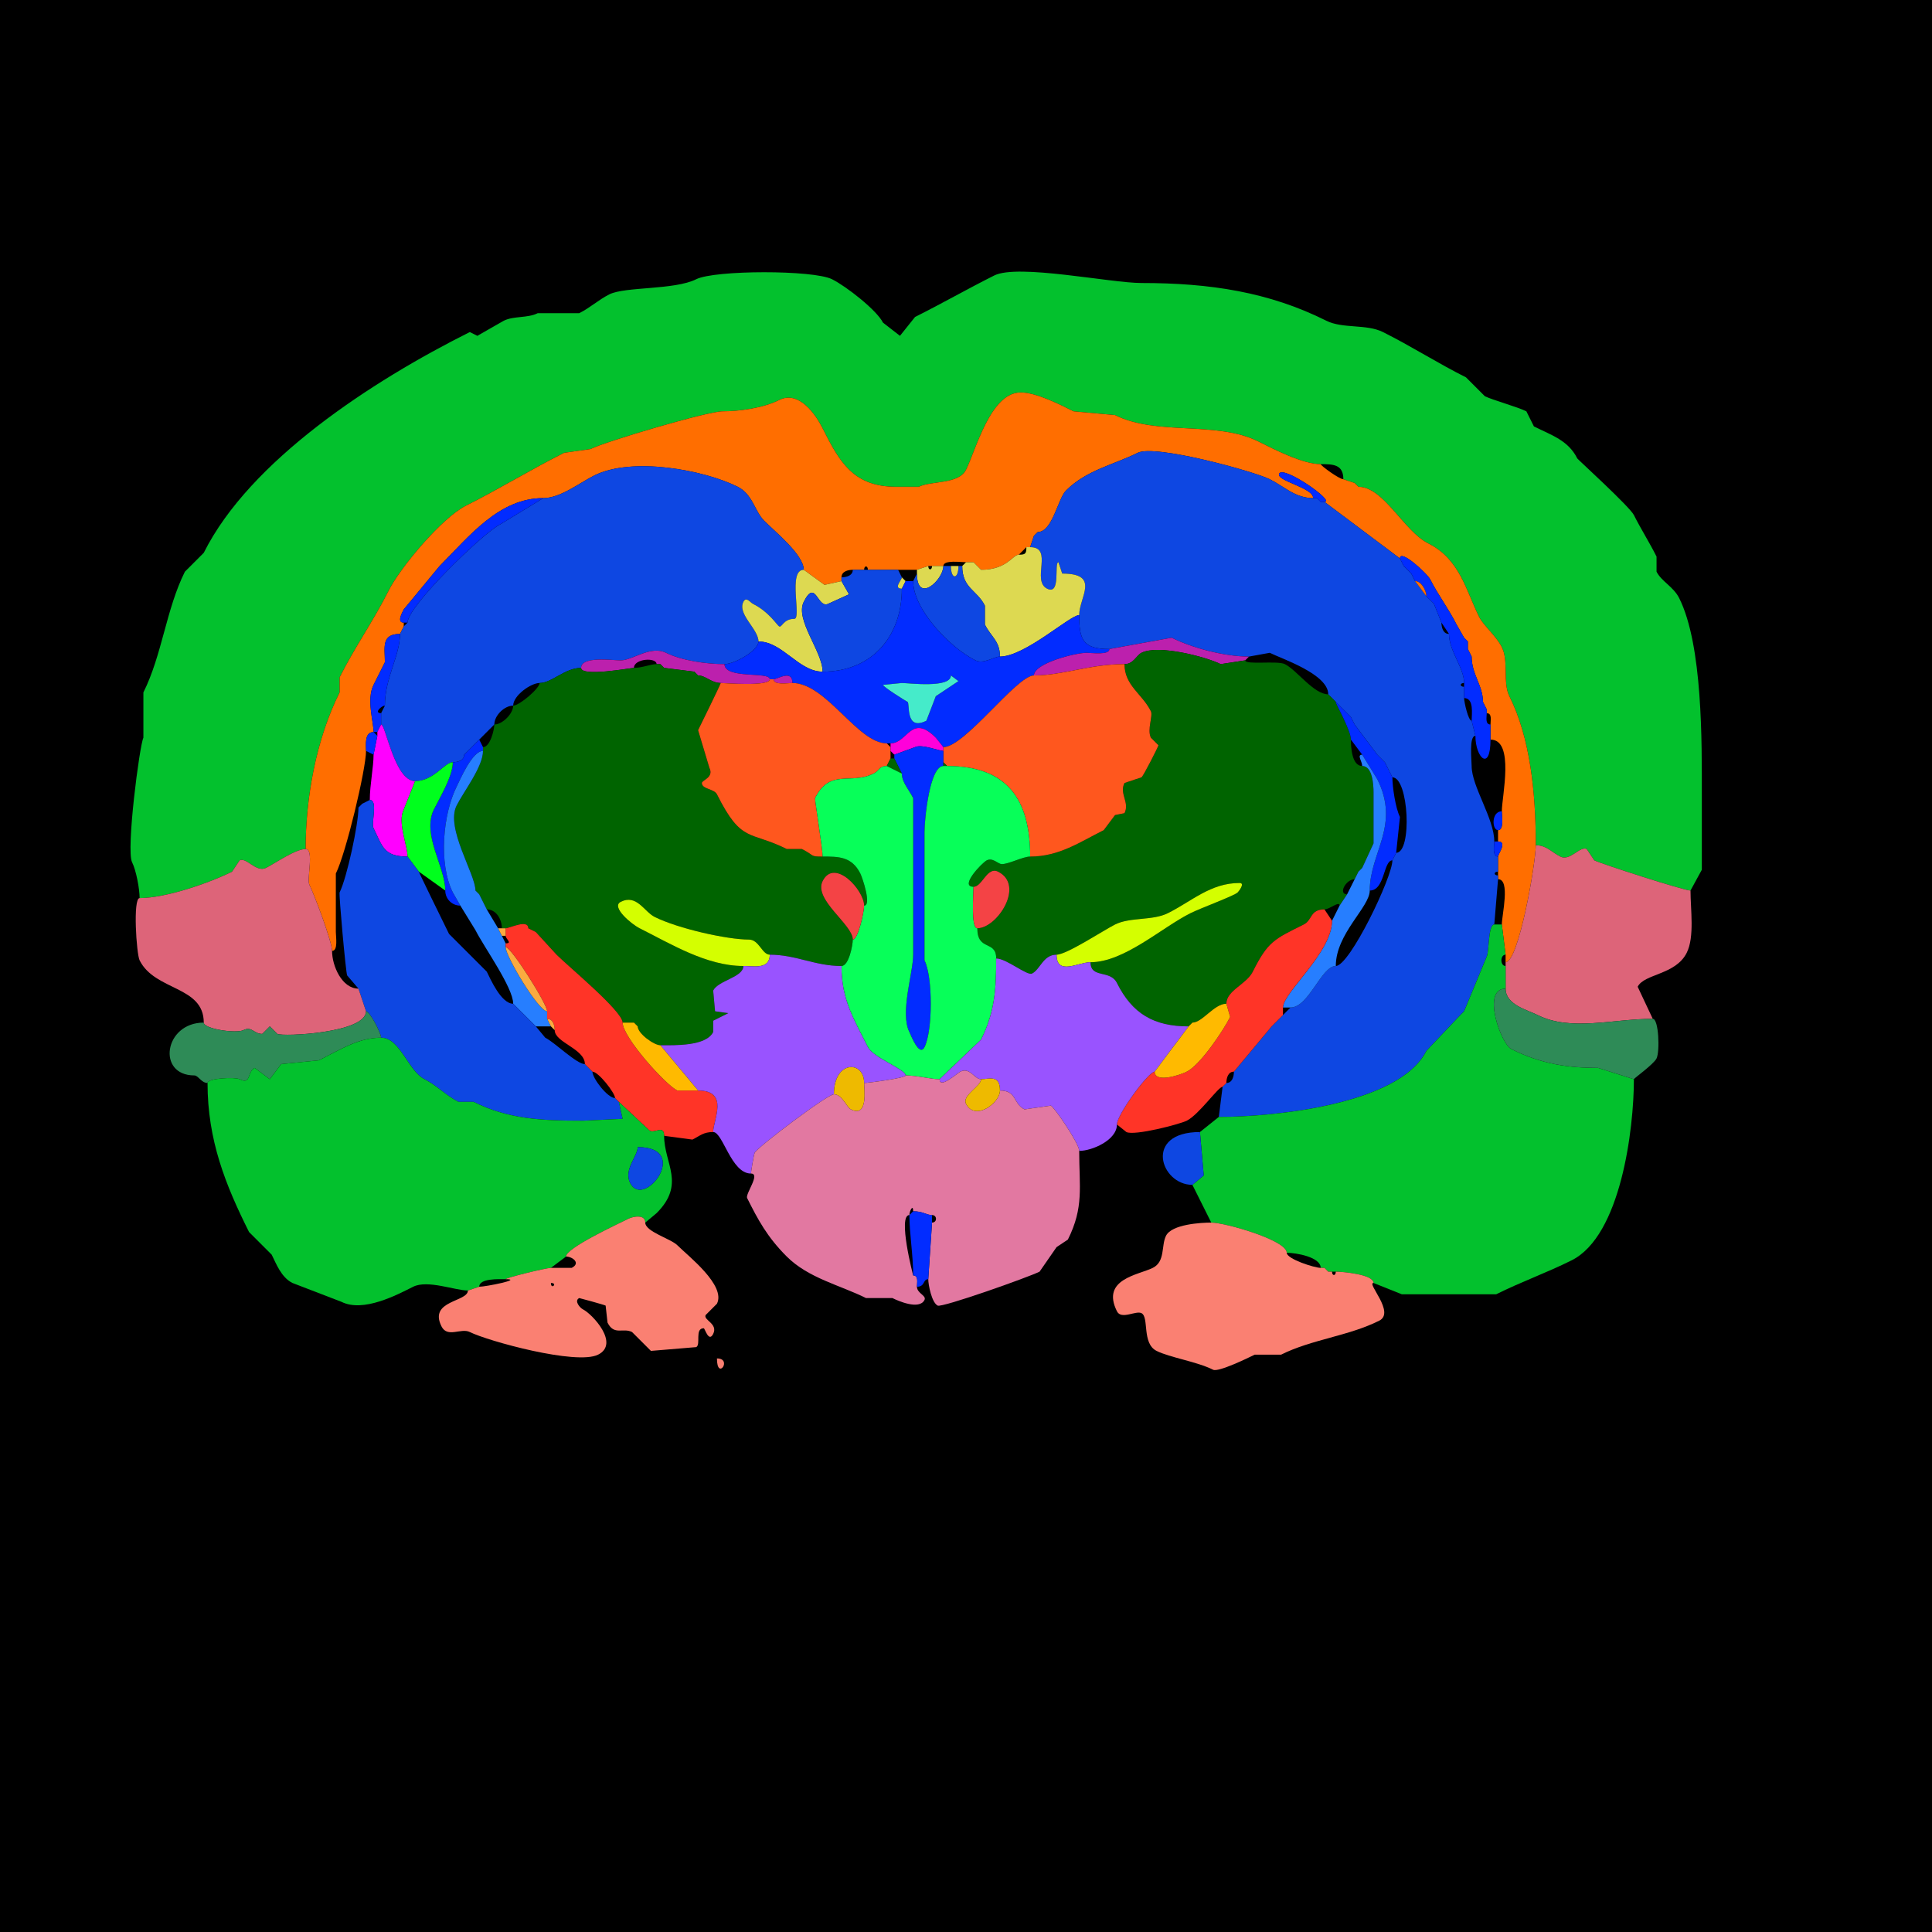 <svg xmlns="http://www.w3.org/2000/svg" xmlns:xlink="http://www.w3.org/1999/xlink" height="512" width="512">
<g>
<rect width="512" height="512" fill="#000000"  stroke-width="0" /> 
<path  fill="#03C12D" stroke-width="0" stroke="#03C12D" d = " M448 236 L451,230.5 L451,210.5 C451,196.803 451.267,171.034 445,158.5 443.494,155.488 440.289,154.078 439,151.5 L439,147.5 C437.147,143.795 434.819,140.137 433,136.5 431.88,134.259 418.121,121.741 418,121.5 415.593,116.686 411.202,115.351 406.5,113 L404.5,109 C402.141,107.821 395.484,105.992 393.5,105 L388.5,100 C381.092,96.296 373.988,91.744 366.5,88 362.122,85.811 355.837,87.169 351.5,85 336.283,77.391 320.682,75 302.5,75 294.293,75 269.775,69.863 263.5,73 256.538,76.481 249.522,80.489 242.5,84 L238.5,89 L234,85.5 C232.353,82.207 224.314,75.907 220.5,74 215.516,71.508 189.412,71.544 184.5,74 178.717,76.891 165.652,75.924 161.5,78 158.659,79.421 156.417,81.541 153.5,83 L142.5,83 C139.786,84.357 136.145,83.677 133.5,85 L126.5,89 L124.5,88 C98.547,100.977 66.215,122.07 54,146.5 L49,151.5 C44.021,161.458 42.97,173.561 38,183.5 L38,195.5 C36.983,197.534 33.378,225.256 35,228.5 36.094,230.689 37,235.593 37,238 43.926,238 55.472,234.014 61.5,231 61.5,231 63.5,228 63.5,228 65.292,227.104 67.894,231.303 70.5,230 72.806,228.847 78.306,225 81,225 81,211.425 83.754,195.992 90,183.5 90,183.5 90,179.5 90,179.5 93.986,171.529 98.986,164.529 103,156.5 105.974,150.551 117.073,137.213 123.5,134 132.283,129.609 140.687,124.407 149.5,120 149.5,120 156.5,119 156.5,119 160.6,116.95 187.501,109 191.5,109 195.621,109 202.045,108.227 206.5,106 211.745,103.377 216.199,109.899 218,113.5 222.53,122.559 226.248,129 237.5,129 237.5,129 243.5,129 243.5,129 246.753,127.374 254.058,128.383 256,124.5 258.617,119.267 262.481,104 270.5,104 274.607,104 280.889,107.195 284.5,109 284.5,109 295.5,110 295.5,110 306.63,115.565 322.399,111.45 333.5,117 337.682,119.091 345.251,123 350,123 353.333,123 356,123.091 356,127 356,127 359,128 359,128 359,128 360,129 360,129 366.677,129 372.047,140.774 378.5,144 386.9,148.2 388.482,156.465 392,163.5 393.155,165.81 396.519,168.538 398,171.5 399.865,175.231 398.193,180.886 400,184.5 405.489,195.477 407,209.909 407,224 409.854,224 411.145,225.822 413.5,227 416.106,228.303 418.708,224.104 420.5,225 420.5,225 422.5,228 422.5,228 424.42,228.96 446.252,236 448,236  Z"/>

<path  fill="#FF6E00" stroke-width="0" stroke="#FF6E00" d = " M399 253 L399,255 C402.476,255 407,228.721 407,224 407,209.909 405.489,195.477 400,184.5 398.193,180.886 399.865,175.231 398,171.5 396.519,168.538 393.155,165.81 392,163.5 388.482,156.465 386.9,148.2 378.5,144 372.047,140.774 366.677,129 360,129 360,129 359,128 359,128 359,128 356,127 356,127 354.928,127 350,123.409 350,123 345.251,123 337.682,119.091 333.5,117 322.399,111.45 306.63,115.565 295.5,110 295.5,110 284.5,109 284.5,109 280.889,107.195 274.607,104 270.5,104 262.481,104 258.617,119.267 256,124.5 254.058,128.383 246.753,127.374 243.5,129 243.5,129 237.5,129 237.5,129 226.248,129 222.53,122.559 218,113.5 216.199,109.899 211.745,103.377 206.5,106 202.045,108.227 195.621,109 191.5,109 187.501,109 160.6,116.95 156.5,119 156.5,119 149.5,120 149.5,120 140.687,124.407 132.283,129.609 123.5,134 117.073,137.213 105.974,150.551 103,156.5 98.986,164.529 93.986,171.529 90,179.5 90,179.5 90,183.5 90,183.5 83.754,195.992 81,211.425 81,225 83.35,225 81.217,232.934 82,234.5 83.305,237.11 88,249.601 88,252 89.643,252 89,248.235 89,247 89,247 89,231.5 89,231.5 91.671,226.159 97,203.886 97,199 97,197.378 96.539,194 99,194 99,191.238 97.076,185.347 99,181.5 99,181.5 102,175.5 102,175.5 102,171.584 100.958,168 106,168 106,168 107,166 107,166 107,166 107,165 107,165 105.039,165 106.611,162.278 107,161.5 107,161.5 116.5,150 116.5,150 124.338,142.162 132.204,132 144,132 148.518,132 153.623,127.938 157.5,126 167.504,120.998 186.528,124.514 195.5,129 199.472,130.986 200.002,135.502 202.5,138 205.37,140.87 213,147.029 213,151 213,151 218.5,155 218.5,155 218.5,155 223,154 223,154 223,154 223,153 223,153 223,151.423 224.762,151 226,151 226,151 229,151 229,151 229,149.814 230,149.814 230,151 230,151 238,151 238,151 238,151 243,151 243,151 243,151 246,150 246,150 246,150 247,150 247,150 247,150 250,150 250,150 250,148.316 254.679,149 256,149 256,149 258,149 258,149 258,149 260,151 260,151 266.874,151 268.372,147 270,147 270,147 272,145 272,145 272,145 273,145 273,145 273,145 274,142 274,142 274,142 275,141 275,141 278.92,141 280.347,132.153 282.5,130 287.973,124.527 295.167,123.167 301.5,120 306.101,117.699 332.355,124.928 336.5,127 340.411,128.956 343.259,132 348,132 348,129.159 338.023,127.454 339,125.5 340.119,123.262 354.005,133 351,133 351,133 371,148 371,148 371,145.293 378.295,152.09 379,153.5 381.024,157.549 383.947,161.393 386,165.5 386,165.5 388,169 388,169 388,169 389,170 389,170 389,170 389,172 389,172 389,172 390,174 390,174 390,178.747 393,181.627 393,186 393,186 394,188 394,188 394,188 394,189 394,189 395.473,189 395,190.952 395,192 395,192 395,196 395,196 401.476,196 398,211.111 398,215 398,216.235 398.643,220 397,220 397,221.333 397,221.667 397,223 399.56,223 397,226.334 397,227 397,227 397,231 397,231 397,231 397,232 397,232 397,232 397,233 397,233 400.349,233 398,242.479 398,245 398,245 399,253 399,253  Z"/>

<path  fill="#0E47E2" stroke-width="0" stroke="#0E47E2" d = " M324 288 L323,296 C337.18,296 370.845,292.809 378,278.5 378,278.5 387,269 387,269 387,269 388,268 388,268 388,268 394,253.5 394,253.5 394.662,252.176 394.353,245 396,245 396,245 397,233 397,233 397,233 397,232 397,232 395.814,232 395.814,231 397,231 397,231 397,227 397,227 395.421,227 396,224.145 396,223 396,216.915 390,208.441 390,203 390,201.51 389.265,195 391,195 391,195 390,191 390,191 389.087,191 388,185.986 388,185 388,185 388,182 388,182 386.814,182 386.814,181 388,181 388,176.954 384,172.566 384,168 382.423,168 382,166.238 382,165 382,165 380,160 380,160 380,160 379,159 379,159 379,159 378,158 378,158 378,158 375,154 375,154 375,154 374,152 374,152 374,152 372,150 372,150 372,150 371,148 371,148 371,148 351,133 351,133 351,133 350,133 350,133 350,133 349,132 349,132 349,132 348,132 348,132 343.259,132 340.411,128.956 336.5,127 332.355,124.928 306.101,117.699 301.5,120 295.167,123.167 287.973,124.527 282.5,130 280.347,132.153 278.92,141 275,141 275,141 274,142 274,142 274,142 273,145 273,145 279.277,145 273.259,153.88 277.5,156 281.256,157.878 279.267,149 280.5,149 280.5,149 281.5,152 281.5,152 291.716,152 286,158.271 286,163 286,169.583 286.988,172 294,172 294,172 310.5,169 310.5,169 316.005,171.752 324.567,174 331,174 331,174 336.5,173 336.5,173 339.676,174.588 352,178.644 352,184 352,184 354,186 354,186 354,186 358,190 358,190 358,190 359,192 359,192 359,192 365,200 365,200 365,200 367,202 367,202 367,202 369,206 369,206 373.338,206 374.3,226 370,226 370,226 369,228 369,228 369,232.45 357.672,256 354,256 350.186,256 346.843,267 342,267 342,267 340,269 340,269 340,269 339,270 339,270 339,270 338,271 338,271 338,271 337,272 337,272 337,272 327,284 327,284 327,285.238 326.577,287 325,287 325,287 324,288 324,288  Z"/>

<path  fill="#0E47E2" stroke-width="0" stroke="#0E47E2" d = " M120 202 C117.844,202 114.963,207 110,207 104.588,207 102.197,192 101,192 101,192 101,189 101,189 101,189 102,187 102,187 102,179.518 106,173.897 106,168 106,168 107,166 107,166 107,166 108,165 108,165 108,160.646 128.017,141.242 132.5,139 132.5,139 144,132 144,132 148.518,132 153.623,127.938 157.5,126 167.504,120.998 186.528,124.514 195.5,129 199.472,130.986 200.002,135.502 202.5,138 205.37,140.87 213,147.029 213,151 208.678,151 212.517,164 210.5,164 207.582,164 207.234,166.367 206.5,166 205.894,165.697 203.873,162.187 199.5,160 198.84,159.67 197.754,157.992 197,159.5 195.365,162.771 201,166.724 201,170 201,172.4 194.659,176 192,176 187.214,176 180.577,175.039 176.5,173 172.416,170.958 167.668,175 164.5,175 162.327,175 154,173.805 154,177 149.686,177 146.25,181 143,181 140.693,181 136,184.313 136,187 133.638,187 131,189.638 131,192 131,192 127,196 127,196 127,196 124,199 124,199 124,199 123,200 123,200 123,201.577 121.238,202 120,202  Z"/>

<path  fill="#022CFF" stroke-width="0" stroke="#022CFF" d = " M350 133 L351,133 C354.005,133 340.119,123.262 339,125.5 338.023,127.454 348,129.159 348,132 348,132 349,132 349,132 349,132 350,133 350,133  Z"/>

<path  fill="#022CFF" stroke-width="0" stroke="#022CFF" d = " M107 165 L108,165 C108,160.646 128.017,141.242 132.5,139 132.5,139 144,132 144,132 132.204,132 124.338,142.162 116.5,150 116.5,150 107,161.5 107,161.5 106.611,162.278 105.039,165 107,165  Z"/>

<path  fill="#FF6E00" stroke-width="0" stroke="#FF6E00" d = " M349 132 L350,133 C350,133 349,132 349,132  Z"/>

<path  fill="#DDD951" stroke-width="0" stroke="#DDD951" d = " M286 163 C283.575,163 271.62,174 265,174 265,169.848 262.659,168.819 261,165.5 261,165.5 261,160.5 261,160.5 258.918,156.336 255,155.91 255,150 255,150 256,149 256,149 256,149 258,149 258,149 258,149 260,151 260,151 266.874,151 268.372,147 270,147 271.747,147 272,146.747 272,145 272,145 273,145 273,145 279.277,145 273.259,153.88 277.5,156 281.256,157.878 279.267,149 280.5,149 280.5,149 281.5,152 281.5,152 291.716,152 286,158.271 286,163  Z"/>

<path  fill="#022CFF" stroke-width="0" stroke="#022CFF" d = " M391 195 C391,200.868 395,204.617 395,196 395,196 395,192 395,192 393.527,192 394,190.048 394,189 394,189 394,188 394,188 394,188 393,186 393,186 393,181.627 390,178.747 390,174 390,174 389,172 389,172 389,172 389,170 389,170 389,170 388,169 388,169 388,169 386,165.5 386,165.5 383.947,161.393 381.024,157.549 379,153.5 378.295,152.09 371,145.293 371,148 371,148 372,150 372,150 372,150 374,152 374,152 374,152 375,154 375,154 376.712,154 378,156.571 378,158 378,158 379,159 379,159 379,159 380,160 380,160 380,160 382,165 382,165 382,165 384,168 384,168 384,172.566 388,176.954 388,181 388,181 388,182 388,182 388,182 388,185 388,185 390.698,185 390,189.255 390,191 390,191 391,195 391,195  Z"/>

<path  fill="#DDD951" stroke-width="0" stroke="#DDD951" d = " M243 151 L243,152 C243,160.161 250,153.681 250,150 250,150 247,150 247,150 247,151.186 246,151.186 246,150 246,150 243,151 243,151  Z"/>

<path  fill="#0E47E2" stroke-width="0" stroke="#0E47E2" d = " M242 154 C242,161.493 251.742,171.621 258.5,175 260.661,176.081 263.394,174 265,174 265,169.848 262.659,168.819 261,165.5 261,165.5 261,160.5 261,160.5 258.918,156.336 255,155.91 255,150 255,150 254,150 254,150 254,153.654 252,153.654 252,150 252,150 250,150 250,150 250,153.681 243,160.161 243,152 243,152 242,154 242,154  Z"/>

<path  fill="#DDD951" stroke-width="0" stroke="#DDD951" d = " M252 150 L254,150 C254,153.654 252,153.654 252,150  Z"/>

<path  fill="#FF6E00" stroke-width="0" stroke="#FF6E00" d = " M372 150 L374,152 C374,152 372,150 372,150  Z"/>

<path  fill="#DDD951" stroke-width="0" stroke="#DDD951" d = " M201 170 C207.371,170 211.649,178 218,178 218,172.653 210.62,164.261 213,159.5 216.184,153.133 216.624,161.438 219.5,160 219.5,160 225,157.5 225,157.5 225,157.5 223,154 223,154 223,154 218.5,155 218.5,155 218.5,155 213,151 213,151 208.678,151 212.517,164 210.5,164 207.582,164 207.234,166.367 206.5,166 205.894,165.697 203.873,162.187 199.5,160 198.84,159.67 197.754,157.992 197,159.5 195.365,162.771 201,166.724 201,170  Z"/>

<path  fill="#0E47E2" stroke-width="0" stroke="#0E47E2" d = " M239 156 C239,168.725 231,178 218,178 218,172.653 210.62,164.261 213,159.5 216.184,153.133 216.624,161.438 219.5,160 219.5,160 225,157.5 225,157.5 225,157.5 223,154 223,154 223,154 223,153 223,153 224.238,153 226,152.577 226,151 226,151 229,151 229,151 229,151 230,151 230,151 230,151 238,151 238,151 238,151 239,153 239,153 239,153.716 236.627,156 239,156  Z"/>

<path  fill="#DDD951" stroke-width="0" stroke="#DDD951" d = " M240 154 L239,156 C236.627,156 239,153.716 239,153 239,153 240,154 240,154  Z"/>

<path  fill-rule="evenodd" fill="#022CFF" stroke-width="0" stroke="#022CFF" d = " M252 179 C252,182.47 240.717,181 239,181 L234,181.5 C234,181.998 239.974,185.737 240.5,186 241.21,186.355 239.788,193.856 245.5,191 L248,184.5 L254,180.5 L252,179  M236 197 C240.554,197 241.448,188.948 248,195.5 L250,198 C255.676,198 269.454,179 274,179 274,175.793 284.915,173 288,173 289.321,173 294,173.684 294,172 286.988,172 286,169.583 286,163 283.575,163 271.62,174 265,174 263.394,174 260.661,176.081 258.5,175 251.742,171.621 242,161.493 242,154 242,154 240,154 240,154 240,154 239,156 239,156 239,168.725 231,178 218,178 211.649,178 207.371,170 201,170 201,172.4 194.659,176 192,176 192,180.049 204,177.896 204,180 204,180 205,180 205,180 206.076,180 210,177.331 210,181 218.98,181 227.293,197 235,197 235,197 236,197 236,197  Z"/>

<path  fill="#FF6E00" stroke-width="0" stroke="#FF6E00" d = " M375 154 C376.712,154 378,156.571 378,158 378,158 375,154 375,154  Z"/>

<path  fill="#FF6E00" stroke-width="0" stroke="#FF6E00" d = " M379 159 L380,160 C380,160 379,159 379,159  Z"/>

<path  fill="#022CFF" stroke-width="0" stroke="#022CFF" d = " M99 194 L100,194 C100,194 101,192 101,192 101,192 101,189 101,189 98.974,189 101.104,187 102,187 102,179.518 106,173.897 106,168 100.958,168 102,171.584 102,175.5 102,175.5 99,181.5 99,181.5 97.076,185.347 99,191.238 99,194  Z"/>

<path  fill="#BC20AD" stroke-width="0" stroke="#BC20AD" d = " M298 176 C288.702,176 281.656,179 274,179 274,175.793 284.915,173 288,173 289.321,173 294,173.684 294,172 294,172 310.5,169 310.5,169 316.005,171.752 324.567,174 331,174 331,174 330,175 330,175 330,175 323.5,176 323.5,176 319.801,174.151 307.078,170.711 302.5,173 301.148,173.676 300.406,176 298,176  Z"/>

<path  fill="#BC20AD" stroke-width="0" stroke="#BC20AD" d = " M204 180 C204,182.013 191.886,181 191,181 188.517,181 186.974,179 185,179 185,179 184,178 184,178 184,178 176,177 176,177 176,177 175,176 175,176 175,176 174,176 174,176 174,174.148 168,174.505 168,177 167.15,177 154,179.454 154,177 154,173.805 162.327,175 164.5,175 167.668,175 172.416,170.958 176.5,173 180.577,175.039 187.214,176 192,176 192,180.049 204,177.896 204,180  Z"/>

<path  fill="#006400" stroke-width="0" stroke="#006400" d = " M316 271 L315,272 C305.771,272 300.074,268.647 296,260.5 294.197,256.894 289,259.389 289,255 297.913,255 307.813,245.844 315.5,242 318.209,240.645 327.112,237.388 328,236.5 328.184,236.316 330.096,234 328.5,234 320.827,234 315.864,238.818 309.5,242 305.426,244.037 299.51,242.995 295.5,245 292.543,246.478 282.668,253 280,253 276.444,253 275.691,256.904 273.5,258 272.195,258.652 266.715,254 264,254 264,249.049 259,252.165 259,246 264.241,246 271.718,234.609 264.5,231 261.583,229.542 260.319,235 258,235 254.11,235 260.301,228.6 261.5,228 263.119,227.19 264.501,229 265.5,229 267.329,229 271.13,227 273,227 280.675,227 286.17,223.165 292.5,220 292.5,220 295.5,216 295.5,216 295.5,216 298,215.5 298,215.5 299.432,212.636 296.558,210.384 298,207.5 298,207.5 302.5,206 302.5,206 302.961,205.77 307,197.794 307,197.5 307,197.5 305,195.5 305,195.5 303.934,193.369 305.601,189.702 305,188.5 302.67,183.84 298,181.684 298,176 300.406,176 301.148,173.676 302.5,173 307.078,170.711 319.801,174.151 323.5,176 323.5,176 330,175 330,175 330,176.277 338.509,175.005 340.5,176 343.698,177.599 348.164,184 352,184 352,184 354,186 354,186 353.644,186 358,193.421 358,196 358,197.989 358.247,203 361,203 363.753,203 364,208.011 364,210 364,210 364,223.5 364,223.5 364,223.5 361,230 361,230 361,230 360,231 360,231 360,231 359,233 359,233 356.677,233 354.542,237 357,237 357,237 355,240 355,240 355,238.626 352.374,241 351,241 347.111,241 347.839,243.83 345.5,245 337.699,248.901 336.033,249.433 332,257.5 330.31,260.88 325,262.471 325,266 321.752,266 318.649,271 316,271  Z"/>

<path  fill="#006400" stroke-width="0" stroke="#006400" d = " M169 272 C169,273.901 173.332,277 175,277 178.819,277 187.106,277.288 189,273.5 189,273.5 189,270.5 189,270.5 189,270.5 193,268.5 193,268.5 193,268.5 189.5,268 189.5,268 189.5,268 189,262.5 189,262.5 190.35,259.799 197,259.008 197,256 187.244,256 177.686,250.093 169.5,246 167.377,244.939 161.835,240.332 164.5,239 168.746,236.877 170.675,241.588 173.5,243 179.666,246.083 192.694,249 198.5,249 201.145,249 201.978,253 204,253 210.904,253 215.962,256 223,256 224.969,256 226,250.416 226,249 226,245.015 215.538,238.423 218,233.5 221.128,227.243 229,235.889 229,240 231.033,240 228.578,232.656 228,231.5 225.732,226.965 222.224,227 218,227 214.501,227 216.083,226.791 212.5,225 212.5,225 208.5,225 208.5,225 198.623,220.061 196.556,223.613 190,210.5 189.255,209.009 186,209.167 186,207.5 186,206.761 189.267,206.035 188,203.5 188,203.5 185,193.5 185,193.5 185.51,192.479 191,181.308 191,181 188.517,181 186.974,179 185,179 185,179 184,178 184,178 184,178 176,177 176,177 176,177 175,176 175,176 175,176 174,176 174,176 172.436,176 170.124,177 168,177 167.15,177 154,179.454 154,177 149.686,177 146.25,181 143,181 143,182.412 137.645,187 136,187 136,189.101 133.169,192 131,192 131,193.402 129.89,198 128,198 128,198 128,199 128,199 128,203.219 122.887,209.726 121,213.5 118.019,219.463 126,231.624 126,236 126,236 127,237 127,237 127,237 129,241 129,241 131.548,241 133,243.687 133,246 133,246 134,246 134,246 134.986,246 140,243.485 140,246 140,246 142,247 142,247 142,247 147.5,253 147.5,253 150.676,256.176 165,267.988 165,271 165,271 168,271 168,271 168,271 169,272 169,272  Z"/>

<path  fill="#FF571E" stroke-width="0" stroke="#FF571E" d = " M251 203 C266.909,203 273,211.795 273,227 280.675,227 286.17,223.165 292.5,220 292.5,220 295.5,216 295.5,216 295.5,216 298,215.5 298,215.5 299.432,212.636 296.558,210.384 298,207.5 298,207.5 302.5,206 302.5,206 302.961,205.77 307,197.794 307,197.5 307,197.5 305,195.5 305,195.5 303.934,193.369 305.601,189.702 305,188.5 302.67,183.84 298,181.684 298,176 288.702,176 281.656,179 274,179 269.454,179 255.676,198 250,198 250,198 250,199 250,199 250,199 250,202 250,202 250,202 251,203 251,203  Z"/>

<path  fill="#BC20AD" stroke-width="0" stroke="#BC20AD" d = " M205 180 C206.076,180 210,177.331 210,181 208.765,181 205,181.643 205,180  Z"/>

<path  fill="#45EBCA" stroke-width="0" stroke="#45EBCA" d = " M252 179 C252,182.47 240.717,181 239,181 L234,181.5 C234,181.998 239.974,185.737 240.5,186 241.21,186.355 239.788,193.856 245.5,191 L248,184.5 L254,180.5 L252,179  Z"/>

<path  fill="#FF571E" stroke-width="0" stroke="#FF571E" d = " M235 203 C232.971,203 233.119,204.191 231.5,205 225.384,208.058 219.972,203.556 216,211.5 215.863,211.774 218,224.806 218,227 214.501,227 216.083,226.791 212.5,225 212.5,225 208.5,225 208.5,225 198.623,220.061 196.556,223.613 190,210.5 189.255,209.009 186,209.167 186,207.5 186,206.761 189.267,206.035 188,203.5 188,203.5 185,193.5 185,193.5 185.51,192.479 191,181.308 191,181 191.886,181 204,182.013 204,180 204,180 205,180 205,180 205,181.643 208.765,181 210,181 218.98,181 227.293,197 235,197 235,197 236,198 236,198 236,198 236,199 236,199 236,199 236,201 236,201 236,201 235,203 235,203  Z"/>

<path  fill="#022CFF" stroke-width="0" stroke="#022CFF" d = " M369 228 C366.582,228 367.051,236 363,236 363,225.914 371.155,218.809 365,206.5 365,206.5 361,200 361,200 361,200 358,196 358,196 358,193.421 353.644,186 354,186 354,186 358,190 358,190 358,190 359,192 359,192 359,192 365,200 365,200 365,200 367,202 367,202 367,202 369,206 369,206 369,208.582 369.821,214.141 371,216.5 371,216.5 370,226 370,226 370,226 369,228 369,228  Z"/>

<path  fill="#FF00FF" stroke-width="0" stroke="#FF00FF" d = " M98 212 C100.261,212 98.297,218.094 99,219.5 101.353,224.207 101.599,227 108,227 108,223.964 105.282,217.936 107,214.5 107,214.5 110,207 110,207 104.588,207 102.197,192 101,192 101,192 100,194 100,194 100,194 100,195 100,195 100,195 99,200 99,200 99,203.312 98,208.038 98,212  Z"/>

<path  fill="#FF00DA" stroke-width="0" stroke="#FF00DA" d = " M250 199 C248.775,199 244.283,197.109 242.5,198 L237,200 C237,200 236,199 236,199 236,199 236,198 236,198 236,198 236,197 236,197 240.554,197 241.448,188.948 248,195.5 248,195.5 250,198 250,198 250,198 250,199 250,199  Z"/>

<path  fill="#022CFF" stroke-width="0" stroke="#022CFF" d = " M97 199 L99,200 C99,200 100,195 100,195 100,195 99,194 99,194 96.539,194 97,197.378 97,199  Z"/>

<path  fill="#022CFF" stroke-width="0" stroke="#022CFF" d = " M118 236 C118,238.226 119.774,240 122,240 122,240 120,236.5 120,236.5 116.165,228.83 117.403,215.693 121,208.5 121.929,206.642 125.143,199 128,199 128,199 128,198 128,198 128,198 127,196 127,196 127,196 124,199 124,199 124,199 123,200 123,200 123,201.577 121.238,202 120,202 120,205.678 116.623,211.254 115,214.5 111.703,221.094 118,229.701 118,236  Z"/>

<path  fill="#022CFF" stroke-width="0" stroke="#022CFF" d = " M250 203 C246.391,203 245,217.027 245,220.5 L245,254.5 C247.23,258.961 247.22,273.059 245,277.5 243.624,280.253 241.296,274.092 241,273.5 238.439,268.378 242,257.935 242,253 L242,211.5 C240.862,209.225 239,207.309 239,205 239,205 237,201 237,201 237,201 237,200 237,200 237,200 242.5,198 242.5,198 244.283,197.109 248.775,199 250,199 250,199 250,202 250,202 250,202 250,203 250,203  Z"/>

<path  fill="#267EFF" stroke-width="0" stroke="#267EFF" d = " M142 272 C143.375,272 144.625,272 146,272 146,272 145,270 145,270 145,270 145,268 145,268 142.724,268 134,253.45 134,251 134,251 134,250 134,250 134,250 133,248 133,248 133,248 132,246 132,246 132,246 129,241 129,241 129,241 127,237 127,237 127,237 126,236 126,236 126,231.624 118.019,219.463 121,213.5 122.887,209.726 128,203.219 128,199 125.143,199 121.929,206.642 121,208.5 117.403,215.693 116.165,228.83 120,236.5 120,236.5 122,240 122,240 122,240 126,246.5 126,246.5 128.208,250.917 136,261.716 136,266 136,266 142,272 142,272  Z"/>

<path  fill="#267EFF" stroke-width="0" stroke="#267EFF" d = " M340 267 L342,267 C346.843,267 350.186,256 354,256 354,247.404 363,240.409 363,236 363,225.914 371.155,218.809 365,206.5 365,206.5 361,200 361,200 359.486,200 361,201.762 361,203 363.753,203 364,208.011 364,210 364,210 364,223.5 364,223.5 364,223.5 361,230 361,230 361,230 360,231 360,231 360,231 359,233 359,233 359,233 357,237 357,237 357,237 355,240 355,240 355,240 353,244 353,244 353,252.45 340,263.024 340,267  Z"/>

<path  fill="#006400" stroke-width="0" stroke="#006400" d = " M235 203 L239,205 C239,205 237,201 237,201 237,201 236,201 236,201 236,201 235,203 235,203  Z"/>

<path  fill="#00FF1D" stroke-width="0" stroke="#00FF1D" d = " M111 231 L118,236 C118,229.701 111.703,221.094 115,214.5 116.623,211.254 120,205.678 120,202 117.844,202 114.963,207 110,207 110,207 107,214.5 107,214.5 105.282,217.936 108,223.964 108,227 108,227 111,231 111,231  Z"/>

<path  fill="#006400" stroke-width="0" stroke="#006400" d = " M250 203 L251,203 C251,203 250,202 250,202 250,202 250,203 250,203  Z"/>

<path  fill="#07FF59" stroke-width="0" stroke="#07FF59" d = " M240 285 C243.013,285 246.611,286 249,286 249,286 260,275.5 260,275.5 263.672,268.156 264,262.041 264,254 264,249.049 259,252.165 259,246 257.227,246 258,236.741 258,235 254.11,235 260.301,228.6 261.5,228 263.119,227.19 264.501,229 265.5,229 267.329,229 271.13,227 273,227 273,211.795 266.909,203 251,203 251,203 250,203 250,203 246.391,203 245,217.027 245,220.5 245,220.5 245,254.5 245,254.5 247.23,258.961 247.22,273.059 245,277.5 243.624,280.253 241.296,274.092 241,273.5 238.439,268.378 242,257.935 242,253 242,253 242,211.5 242,211.5 240.862,209.225 239,207.309 239,205 239,205 235,203 235,203 232.971,203 233.119,204.191 231.5,205 225.384,208.058 219.972,203.556 216,211.5 215.863,211.774 218,224.806 218,227 222.224,227 225.732,226.965 228,231.5 228.578,232.656 231.033,240 229,240 229,241.593 227.408,249 226,249 226,250.416 224.969,256 223,256 223,265.042 226.34,270.18 230,277.5 231.413,280.326 240,283.388 240,285  Z"/>

<path  fill="#0E47E2" stroke-width="0" stroke="#0E47E2" d = " M163 291 L164,292 C164,292 165,296.5 165,296.5 165,296.5 154.5,297 154.5,297 143.381,297 134.633,296.567 125.5,292 125.5,292 121.5,292 121.5,292 118.291,290.396 115.621,287.561 112.5,286 108.173,283.836 106.013,275 101,275 101,273.757 97.994,268 97,268 97,268 95,262 95,262 95,262 92,258.5 92,258.5 91.644,257.789 89.769,236.963 90,236.5 91.942,232.616 95,218.372 95,214 95,214 96,213 96,213 96,213 98,212 98,212 100.261,212 98.297,218.094 99,219.5 101.353,224.207 101.599,227 108,227 108,227 111,231 111,231 111,231.203 118.199,245.897 119,247.5 119,247.5 129,257.5 129,257.5 129.951,259.402 132.805,266 136,266 136,266 142,272 142,272 142,272 144.5,275 144.5,275 147.072,276.286 152.793,282 155,282 155,282 157,284 157,284 157,285.763 161.012,291 163,291  Z"/>

<path  fill="#022CFF" stroke-width="0" stroke="#022CFF" d = " M96 213 L95,214 C95,214 96,213 96,213  Z"/>

<path  fill="#022CFF" stroke-width="0" stroke="#022CFF" d = " M398 215 C395.178,215 395.353,220 397,220 398.643,220 398,216.235 398,215  Z"/>

<path  fill="#022CFF" stroke-width="0" stroke="#022CFF" d = " M397 223 C399.56,223 397,226.334 397,227 395.421,227 396,224.145 396,223 396,223 397,223 397,223  Z"/>

<path  fill="#DD6479" stroke-width="0" stroke="#DD6479" d = " M399 262 C399,266.284 404.756,267.628 407.5,269 416.313,273.407 427.428,270 438,270 438,270 434,261.5 434,261.5 435.738,258.023 444.055,258.39 447,252.5 449.115,248.27 448,241.017 448,236 446.252,236 424.42,228.96 422.5,228 422.5,228 420.5,225 420.5,225 418.708,224.104 416.106,228.303 413.5,227 411.145,225.822 409.854,224 407,224 407,228.721 402.476,255 399,255 399,255 399,256 399,256 399,256 399,262 399,262  Z"/>

<path  fill="#DD6479" stroke-width="0" stroke="#DD6479" d = " M97 268 C97,273.783 75.017,274.759 73.5,274 L71.5,272 L69.5,274 C67.239,274 66.754,271.873 64.5,273 62.594,273.953 54,272.683 54,271 54,261.22 41.08,262.661 37,254.5 36.16,252.821 35.179,238 37,238 43.926,238 55.472,234.014 61.5,231 61.5,231 63.5,228 63.5,228 65.292,227.104 67.894,231.303 70.5,230 72.806,228.847 78.306,225 81,225 83.35,225 81.217,232.934 82,234.5 83.305,237.11 88,249.601 88,252 88,255.989 90.629,262 95,262 95,262 97,268 97,268  Z"/>

<path  fill="#F44345" stroke-width="0" stroke="#F44345" d = " M229 240 C229,241.593 227.408,249 226,249 226,245.015 215.538,238.423 218,233.5 221.128,227.243 229,235.889 229,240  Z"/>

<path  fill="#F44345" stroke-width="0" stroke="#F44345" d = " M258 235 C260.319,235 261.583,229.542 264.5,231 271.718,234.609 264.241,246 259,246 257.227,246 258,236.741 258,235  Z"/>

<path  fill="#D4FF00" stroke-width="0" stroke="#D4FF00" d = " M280 253 C282.668,253 292.543,246.478 295.5,245 299.51,242.995 305.426,244.037 309.5,242 315.864,238.818 320.827,234 328.5,234 330.096,234 328.184,236.316 328,236.5 327.112,237.388 318.209,240.645 315.5,242 307.813,245.844 297.913,255 289,255 285.724,255 280,258.661 280,253  Z"/>

<path  fill="#D4FF00" stroke-width="0" stroke="#D4FF00" d = " M204 253 C201.978,253 201.145,249 198.5,249 192.694,249 179.666,246.083 173.5,243 170.675,241.588 168.746,236.877 164.5,239 161.835,240.332 167.377,244.939 169.5,246 177.686,250.093 187.244,256 197,256 199.659,256 204,257.013 204,253  Z"/>

<path  fill="#FF3427" stroke-width="0" stroke="#FF3427" d = " M324 288 C322.861,288 317.76,295.37 314.5,297 312.639,297.93 300.628,301.064 298.5,300 L296,298 C296,295.343 304.38,284 306,284 306,286.989 312.307,285.096 314.5,284 318.13,282.185 324.24,273.021 326,269.5 326,269.5 325,266 325,266 325,262.471 330.31,260.88 332,257.5 336.033,249.433 337.699,248.901 345.5,245 347.839,243.83 347.111,241 351,241 351,241 353,244 353,244 353,252.45 340,263.024 340,267 340,267 340,269 340,269 340,269 339,270 339,270 339,270 338,271 338,271 338,271 337,272 337,272 337,272 327,284 327,284 325.423,284 325,285.762 325,287 325,287 324,288 324,288  Z"/>

<path  fill="#FF3427" stroke-width="0" stroke="#FF3427" d = " M189 300 C186.408,300 185.584,300.958 183.5,302 L176,301 C176,297.858 173.203,300.703 172,299.5 172,299.5 164,292 164,292 164,292 163,291 163,291 163,289.662 158.59,284 157,284 157,284 155,282 155,282 155,277.931 147,276.285 147,273 147,271.762 146.577,270 145,270 145,270 145,268 145,268 145,266.114 135.508,251 134,251 134,251 134,250 134,250 135.93,250 134,248.839 134,248 134,248 134,246 134,246 134.986,246 140,243.485 140,246 140,246 142,247 142,247 142,247 147.5,253 147.5,253 150.676,256.176 165,267.988 165,271 165,274.8 176.241,287.371 179.5,289 179.5,289 185,289 185,289 193.34,289 189,296.815 189,300  Z"/>

<path  fill="#03C12D" stroke-width="0" stroke="#03C12D" d = " M354 337 C355.717,337 364,337.705 364,340 364,340 371.5,343 371.5,343 371.5,343 396.5,343 396.5,343 402.986,339.757 409.882,337.309 416.5,334 429.549,327.475 433,299.205 433,286 433,286 423.5,283 423.5,283 415.88,283 408.666,282.083 400.5,278 397.764,276.632 392.533,262 399,262 399,262 399,256 399,256 397.514,256 397.514,253 399,253 399,253 398,245 398,245 398,245 396,245 396,245 394.353,245 394.662,252.176 394,253.5 394,253.5 388,268 388,268 388,268 387,269 387,269 387,269 378,278.5 378,278.5 370.845,292.809 337.18,296 323,296 323,296 318,300 318,300 318,300 319,311.5 319,311.5 319,311.5 316,314 316,314 316,314 321,324 321,324 324.688,324 341,328.669 341,332 343.461,332 350,333.124 350,336 350,336 351,336 351,336 351,336 352,337 352,337 352,337 353,337 353,337 353,337 354,337 354,337  Z"/>

<path  fill="#FAAA40" stroke-width="0" stroke="#FAAA40" d = " M133 248 L134,248 C134,248 134,246 134,246 134,246 133,246 133,246 133,246 132,246 132,246 132,246 133,248 133,248  Z"/>

<path  fill="#FAAA40" stroke-width="0" stroke="#FAAA40" d = " M134 251 C135.508,251 145,266.114 145,268 142.724,268 134,253.45 134,251  Z"/>

<path  fill="#9953FF" stroke-width="0" stroke="#9953FF" d = " M189 300 C191.573,300 193.75,311 199,311 199,310.744 199.741,306.018 200,305.5 200.759,303.982 219.273,290 221,290 221,280.923 229,280.979 229,287 230.042,287 240,285.706 240,285 240,283.388 231.413,280.326 230,277.5 226.34,270.18 223,265.042 223,256 215.962,256 210.904,253 204,253 204,257.013 199.659,256 197,256 197,259.008 190.35,259.799 189,262.5 189,262.5 189.5,268 189.5,268 189.5,268 193,268.5 193,268.5 193,268.5 189,270.5 189,270.5 189,270.5 189,273.5 189,273.5 187.106,277.288 178.819,277 175,277 175,277 185,289 185,289 193.34,289 189,296.815 189,300  Z"/>

<path  fill="#9953FF" stroke-width="0" stroke="#9953FF" d = " M296 298 C296,302.164 289.389,305 286,305 286,303.018 279.405,293.452 278.5,293 278.5,293 271.5,294 271.5,294 268.425,292.462 269.51,289 265,289 265,284.708 262.101,286 260,286 258.209,286 257.041,282.73 254.5,284 253.631,284.435 249,288.661 249,286 249,286 260,275.5 260,275.5 263.672,268.156 264,262.041 264,254 266.715,254 272.195,258.652 273.5,258 275.691,256.904 276.444,253 280,253 280,258.661 285.724,255 289,255 289,259.389 294.197,256.894 296,260.5 300.074,268.647 305.771,272 315,272 315,272 306,284 306,284 304.38,284 296,295.343 296,298  Z"/>

<path  fill="#2E8B57" stroke-width="0" stroke="#2E8B57" d = " M438 270 C439.598,270 439.905,278.69 439,280.5 438.213,282.074 433,285.765 433,286 433,286 423.5,283 423.5,283 415.88,283 408.666,282.083 400.5,278 397.764,276.632 392.533,262 399,262 399,266.284 404.756,267.628 407.5,269 416.313,273.407 427.428,270 438,270  Z"/>

<path  fill="#FFBA00" stroke-width="0" stroke="#FFBA00" d = " M315 272 L306,284 C306,286.989 312.307,285.096 314.5,284 318.13,282.185 324.24,273.021 326,269.5 326,269.5 325,266 325,266 321.752,266 318.649,271 316,271 316,271 315,272 315,272  Z"/>

<path  fill="#2E8B57" stroke-width="0" stroke="#2E8B57" d = " M101 275 C94.998,275 90.261,278.119 84.5,281 L74.5,282 L71.5,286 L67.5,283 C65.444,284.028 66.619,287.56 63.5,286 62.221,285.361 55,285.742 55,287 53.361,287 52.545,285 51.5,285 41.477,285 43.481,271 54,271 54,272.683 62.594,273.953 64.5,273 66.754,271.873 67.239,274 69.5,274 69.5,274 71.5,272 71.5,272 71.5,272 73.5,274 73.5,274 75.017,274.759 97,273.783 97,268 97.994,268 101,273.757 101,275  Z"/>

<path  fill="#FAAA40" stroke-width="0" stroke="#FAAA40" d = " M146 272 L147,273 C147,271.762 146.577,270 145,270 145,270 146,272 146,272  Z"/>

<path  fill="#FFBA00" stroke-width="0" stroke="#FFBA00" d = " M175 277 L185,289 C185,289 179.5,289 179.5,289 176.241,287.371 165,274.8 165,271 165,271 168,271 168,271 168,271 169,272 169,272 169,273.901 173.332,277 175,277  Z"/>

<path  fill="#9953FF" stroke-width="0" stroke="#9953FF" d = " M316 271 L315,272 C315,272 316,271 316,271  Z"/>

<path  fill-rule="evenodd" fill="#03C12D" stroke-width="0" stroke="#03C12D" d = " M169 304 C169,306.428 165.216,309.933 167,313.5 170.588,320.676 183.344,304 169,304  M127 341 L124,342 C120.622,342 113.307,339.096 109.5,341 105.272,343.114 96.316,347.908 90.5,345 90.5,345 77.5,340 77.5,340 74.519,338.51 73.183,334.866 72,332.5 72,332.5 66,326.5 66,326.5 59.75,314 55,302.16 55,287 55,285.742 62.221,285.361 63.5,286 66.619,287.56 65.444,284.028 67.5,283 67.5,283 71.5,286 71.5,286 71.5,286 74.5,282 74.5,282 74.5,282 84.5,281 84.5,281 90.261,278.119 94.998,275 101,275 106.013,275 108.173,283.836 112.5,286 115.621,287.561 118.291,290.396 121.5,292 121.5,292 125.5,292 125.5,292 134.633,296.567 143.381,297 154.5,297 154.5,297 165,296.5 165,296.5 165,296.5 164,292 164,292 164,292 172,299.5 172,299.5 173.203,300.703 176,297.858 176,301 176,308.368 181.763,313.737 174,321.5 174,321.5 171,324 171,324 171,321.769 167.859,322.32 166.5,323 163.546,324.477 150,330.73 150,333 150,333 146,336 146,336 144.783,336 134,338.615 134,339 132.226,339 127,338.727 127,341  Z"/>

<path  fill="#EEBA00" stroke-width="0" stroke="#EEBA00" d = " M229 287 C229,288.516 230.149,296.324 225.5,294 224.31,293.405 223.183,290 221,290 221,280.923 229,280.979 229,287  Z"/>

<path  fill="#E278A1" stroke-width="0" stroke="#E278A1" d = " M242 338 C243.473,338 243,339.952 243,341 243,342.764 245.593,343.313 245,344.5 243.633,347.233 237.991,344.746 236.5,344 236.5,344 229.5,344 229.5,344 222.719,340.609 214.232,338.732 208.5,333 203.319,327.819 200.899,323.297 198,317.5 197.453,316.406 201.666,311 199,311 199,310.744 199.741,306.018 200,305.5 200.759,303.982 219.273,290 221,290 223.183,290 224.31,293.405 225.5,294 230.149,296.324 229,288.516 229,287 230.042,287 240,285.706 240,285 243.013,285 246.611,286 249,286 249,288.661 253.631,284.435 254.5,284 257.041,282.73 258.209,286 260,286 260,287.874 254.895,290.29 256,292.5 258.35,297.199 265,292.312 265,289 269.51,289 268.425,292.462 271.5,294 271.5,294 278.5,293 278.5,293 279.405,293.452 286,303.018 286,305 286,314.566 287.29,319.92 283,328.5 283,328.5 280,330.5 280,330.5 280,330.5 275.5,337 275.5,337 272.466,338.517 249.673,346.587 248.5,346 246.919,345.21 246,340.483 246,339 246,339 247,324 247,324 248.399,324 248.399,322 247,322 245.418,322 244.688,321 242,321 242,318.971 241,320.942 241,322 237.82,322 242,338.069 242,338  Z"/>

<path  fill="#EEBA00" stroke-width="0" stroke="#EEBA00" d = " M260 286 C262.101,286 265,284.708 265,289 265,292.312 258.35,297.199 256,292.5 254.895,290.29 260,287.874 260,286  Z"/>

<path  fill="#0E47E2" stroke-width="0" stroke="#0E47E2" d = " M318 300 C302.991,300 307.511,314 316,314 316,314 319,311.5 319,311.5 319,311.5 318,300 318,300  Z"/>

<path  fill="#0E47E2" stroke-width="0" stroke="#0E47E2" d = " M169 304 C169,306.428 165.216,309.933 167,313.5 170.588,320.676 183.344,304 169,304  Z"/>

<path  fill="#022CFF" stroke-width="0" stroke="#022CFF" d = " M246 339 C244.519,339 245.215,341 243,341 243,339.952 243.473,338 242,338 242,332.521 241,326.925 241,322 241,322 242,321 242,321 244.688,321 245.418,322 247,322 247,322 247,324 247,324 247,324 246,339 246,339  Z"/>

<path  fill-rule="evenodd" fill="#FA8072" stroke-width="0" stroke="#FA8072" d = " M146 340 C146,341.93 147.93,340 146,340  M127 341 L124,342 C124,345.071 113.535,344.57 117,351.5 118.575,354.651 122.178,351.839 124.5,353 129.289,355.395 152.784,361.858 158.5,359 164.327,356.086 156.964,348.232 154.5,347 153.662,346.581 152.081,344.71 153.5,344 153.538,343.981 159.949,345.725 160.5,346 160.5,346 161,350.5 161,350.5 162.757,354.013 165.076,351.788 167.5,353 167.5,353 172.5,358 172.5,358 172.5,358 184.5,357 184.5,357 185.812,356.344 184.025,352 186.5,352 186.805,352 187.81,355.88 189,353.5 190.365,350.771 186.33,349.84 187,348.5 187,348.5 190,345.5 190,345.5 192.442,340.615 182.347,332.847 179.5,330 177.757,328.257 171,326.411 171,324 171,321.769 167.859,322.32 166.5,323 163.546,324.477 150,330.73 150,333 151.707,333 154,334.75 151.5,336 151.5,336 146,336 146,336 144.783,336 134,338.615 134,339 138.723,339 128.716,341 127,341  Z"/>

<path  fill="#FA8072" stroke-width="0" stroke="#FA8072" d = " M354 337 C355.717,337 364,337.705 364,340 362.076,340 369.847,347.826 365.5,350 357.328,354.086 347.608,354.946 339.5,359 339.5,359 332.5,359 332.5,359 330.9,359.8 322.895,363.698 321.5,363 317.129,360.815 310.06,359.78 306.5,358 302.546,356.023 304.577,349.038 302.5,348 300.988,347.244 297.164,349.828 296,347.5 291.717,338.934 301.752,337.874 305.5,336 308.858,334.321 307.696,330.108 309,327.5 310.537,324.425 318.294,324 321,324 324.688,324 341,328.669 341,332 341,333.653 348.372,336 350,336 350,336 351,336 351,336 351,336 352,337 352,337 352,337 353,337 353,337 353,338.186 354,338.186 354,337  Z"/>

<path  fill="#FA8072" stroke-width="0" stroke="#FA8072" d = " M190 360 C190,366.072 194.238,360 190,360  Z"/>

</g>
</svg>
